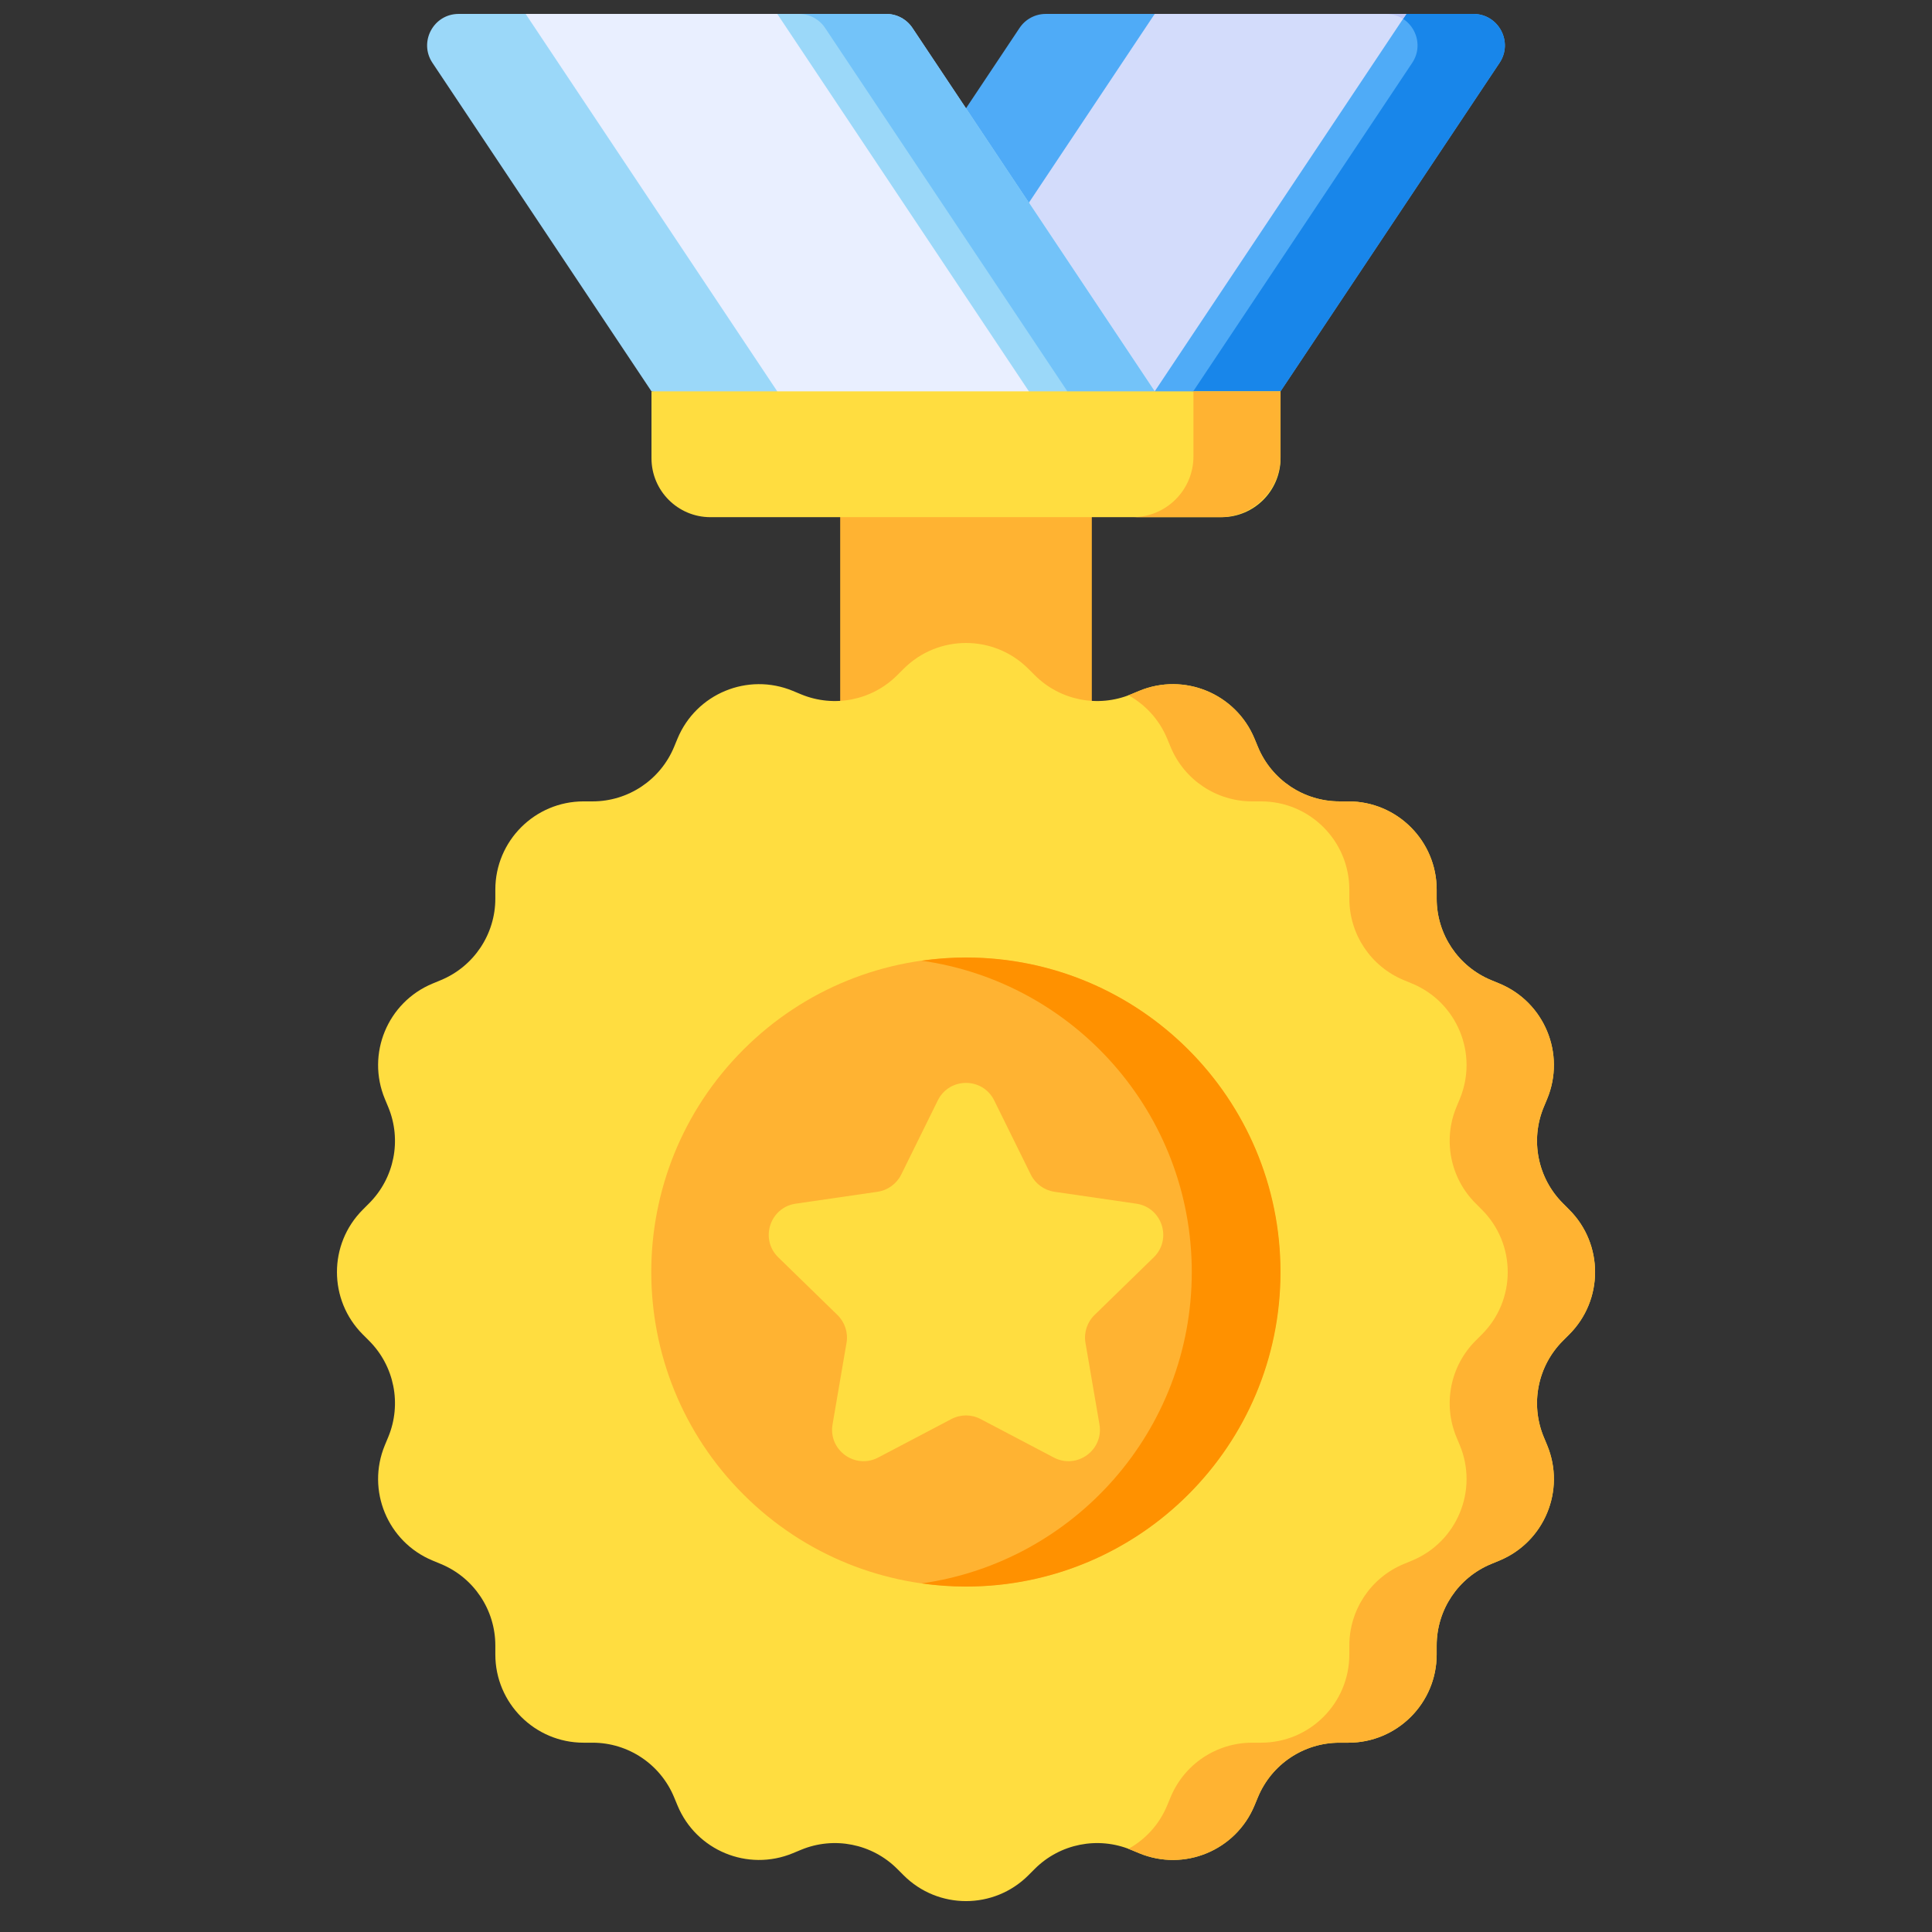 <svg width="58" height="58" viewBox="0 0 58 58" fill="none" xmlns="http://www.w3.org/2000/svg">
<rect x="0" y="0" width="58" height="58" fill="#333333" stroke="none"/>
<g id="medal 1" clip-path="url(#clip0)">
<g id="Group">
<g id="Group_2">
<path id="Vector" d="M29 3.251L30.608 0.839C30.783 0.576 31.078 0.418 31.394 0.418H34.656L38.134 1.245L42.219 0.418H44.232C44.986 0.418 45.436 1.259 45.018 1.886L38.442 11.749L29.325 13.638L29 3.251Z" fill="#4FABF7"/>
<path id="Vector_2" d="M44.232 0.418H41.61C42.364 0.418 42.814 1.259 42.396 1.886L35.821 11.749L29.308 13.098L29.325 13.638L38.442 11.749L45.018 1.886C45.436 1.259 44.986 0.418 44.232 0.418V0.418Z" fill="#1886EA"/>
<path id="Vector_3" d="M30.889 6.084L34.665 0.418H42.219L34.665 11.749H30.889V6.084Z" fill="#D3DCFB"/>
<path id="Vector_4" d="M42.219 0.418H41.61C41.804 0.418 41.976 0.474 42.12 0.567L42.219 0.418Z" fill="#BEC8F7"/>
</g>
<g id="Group_3">
<path id="Vector_5" d="M34.665 11.749L27.392 0.839C27.217 0.576 26.922 0.418 26.606 0.418H23.334L20.052 1.007L15.78 0.418H13.768C13.014 0.418 12.564 1.259 12.982 1.886L19.558 11.749L27.214 13.014L34.665 11.749Z" fill="#9BD8F9"/>
<path id="Vector_6" d="M27.392 0.839C27.217 0.576 26.922 0.418 26.606 0.418H23.984C24.3 0.418 24.595 0.576 24.77 0.839L32.044 11.749L25.885 12.795L27.214 13.014L34.665 11.749L27.392 0.839Z" fill="#73C3F9"/>
<path id="Vector_7" d="M27.214 13.014L23.334 12.373V11.749L15.78 0.418H23.334L30.889 11.749V12.39L27.214 13.014Z" fill="#E9EFFF"/>
</g>
<path id="Vector_8" d="M25.223 14.496H32.777V22.07H25.223V14.496Z" fill="#FFB332"/>
<path id="Vector_9" d="M46.919 40.251L47.109 40.061C48.144 39.027 48.144 37.349 47.109 36.315L46.919 36.124C46.161 35.367 45.934 34.227 46.344 33.237L46.447 32.989C47.007 31.637 46.365 30.087 45.014 29.527L44.765 29.424C43.775 29.014 43.13 28.048 43.13 26.977V26.708C43.13 25.244 41.943 24.058 40.48 24.058H40.211C39.14 24.058 38.174 23.413 37.764 22.423L37.661 22.174C37.101 20.823 35.551 20.181 34.199 20.741L33.951 20.844C32.961 21.254 31.821 21.027 31.064 20.269L30.873 20.079C29.839 19.044 28.161 19.044 27.127 20.079L26.936 20.269C26.179 21.027 25.039 21.254 24.049 20.844L23.801 20.741C22.449 20.181 20.899 20.823 20.339 22.174L20.236 22.423C19.826 23.413 18.86 24.058 17.789 24.058H17.52C16.057 24.058 14.87 25.244 14.87 26.708V26.977C14.87 28.048 14.225 29.014 13.235 29.424L12.987 29.527C11.635 30.087 10.993 31.637 11.553 32.989L11.656 33.237C12.066 34.227 11.839 35.367 11.081 36.124L10.891 36.315C9.857 37.349 9.857 39.027 10.891 40.061L11.081 40.251C11.839 41.009 12.066 42.148 11.656 43.139L11.553 43.387C10.993 44.739 11.635 46.289 12.987 46.849L13.235 46.952C14.225 47.361 14.87 48.328 14.87 49.399V49.668C14.87 51.131 16.057 52.317 17.52 52.317H17.789C18.86 52.317 19.826 52.963 20.236 53.953L20.339 54.201C20.899 55.553 22.449 56.195 23.801 55.635L24.049 55.532C25.039 55.122 26.179 55.349 26.936 56.106L27.127 56.297C28.161 57.331 29.839 57.331 30.873 56.297L31.064 56.106C31.821 55.349 32.961 55.122 33.951 55.532L34.199 55.635C35.551 56.195 37.101 55.553 37.661 54.201L37.764 53.953C38.174 52.963 39.14 52.317 40.211 52.317H40.48C41.943 52.317 43.13 51.131 43.13 49.668V49.399C43.13 48.328 43.775 47.361 44.765 46.952L45.014 46.849C46.365 46.289 47.007 44.739 46.447 43.387L46.344 43.139C45.934 42.149 46.161 41.009 46.919 40.251Z" fill="#FFDD40"/>
<path id="Vector_10" d="M35.669 44.863C39.356 41.176 39.356 35.198 35.669 31.511C31.982 27.824 26.004 27.824 22.317 31.511C18.63 35.198 18.63 41.176 22.317 44.863C26.004 48.55 31.982 48.55 35.669 44.863Z" fill="#FFB332"/>
<path id="Vector_11" d="M29.847 33.036L30.945 35.262C31.083 35.54 31.349 35.733 31.656 35.778L34.112 36.135C34.887 36.248 35.196 37.199 34.636 37.746L32.858 39.478C32.636 39.695 32.534 40.008 32.587 40.314L33.006 42.76C33.139 43.532 32.329 44.12 31.636 43.756L29.439 42.601C29.164 42.456 28.836 42.456 28.561 42.601L26.364 43.756C25.671 44.12 24.861 43.532 24.994 42.76L25.413 40.314C25.466 40.008 25.364 39.695 25.142 39.478L23.364 37.746C22.804 37.199 23.113 36.248 23.888 36.135L26.344 35.778C26.651 35.733 26.917 35.54 27.055 35.262L28.153 33.036C28.5 32.334 29.5 32.334 29.847 33.036Z" fill="#FFDD40"/>
<path id="Vector_12" d="M36.672 15.526H21.328C20.35 15.526 19.558 14.733 19.558 13.756V11.749H38.443V13.756C38.442 14.733 37.65 15.526 36.672 15.526Z" fill="#FFDD40"/>
<path id="Vector_13" d="M35.828 11.749V13.702C35.828 14.709 35.011 15.526 34.004 15.526H36.619C37.626 15.526 38.443 14.709 38.443 13.702V11.749H35.828Z" fill="#FFB332"/>
<path id="Vector_14" d="M47.109 36.315L46.919 36.124C46.161 35.367 45.934 34.227 46.344 33.237L46.447 32.989C47.007 31.637 46.365 30.087 45.014 29.527L44.765 29.424C43.775 29.014 43.13 28.048 43.13 26.977V26.708C43.13 25.244 41.943 24.058 40.48 24.058H40.211C39.14 24.058 38.174 23.413 37.764 22.423L37.661 22.174C37.101 20.823 35.551 20.181 34.199 20.741L33.951 20.844C33.926 20.854 33.9 20.862 33.875 20.872C34.381 21.152 34.8 21.598 35.039 22.174L35.142 22.423C35.552 23.413 36.518 24.058 37.589 24.058H37.858C39.322 24.058 40.508 25.244 40.508 26.708V26.977C40.508 28.048 41.153 29.014 42.143 29.424L42.392 29.527C43.743 30.087 44.385 31.637 43.825 32.989L43.722 33.237C43.312 34.227 43.539 35.367 44.297 36.124L44.487 36.315C45.522 37.349 45.522 39.027 44.487 40.061L44.297 40.251C43.539 41.009 43.312 42.149 43.722 43.139L43.825 43.387C44.385 44.739 43.743 46.289 42.392 46.849L42.143 46.952C41.153 47.362 40.508 48.328 40.508 49.399V49.668C40.508 51.131 39.322 52.317 37.858 52.317H37.59C36.518 52.317 35.552 52.963 35.142 53.953L35.039 54.201C34.8 54.778 34.382 55.224 33.875 55.504C33.9 55.514 33.926 55.522 33.951 55.532L34.199 55.635C35.551 56.195 37.101 55.553 37.661 54.201L37.764 53.953C38.174 52.963 39.14 52.317 40.211 52.317H40.48C41.943 52.317 43.13 51.131 43.13 49.668V49.399C43.13 48.328 43.775 47.362 44.765 46.952L45.014 46.849C46.365 46.289 47.007 44.739 46.447 43.387L46.344 43.139C45.934 42.149 46.161 41.009 46.919 40.251L47.109 40.061C48.144 39.027 48.144 37.349 47.109 36.315Z" fill="#FFB332"/>
<path id="Vector_15" d="M29 28.745C28.547 28.745 28.103 28.779 27.668 28.841C32.252 29.488 35.778 33.425 35.778 38.188C35.778 42.95 32.252 46.887 27.668 47.535C28.103 47.596 28.548 47.63 29 47.63C34.215 47.63 38.442 43.403 38.442 38.188C38.442 32.973 34.215 28.745 29 28.745Z" fill="#FF9100"/>
</g>
</g>
<defs>
<clipPath id="clip0">
<rect width="56.654" height="56.654" fill="white" transform="translate(0.673 0.418)"/>
</clipPath>
</defs>
</svg>
